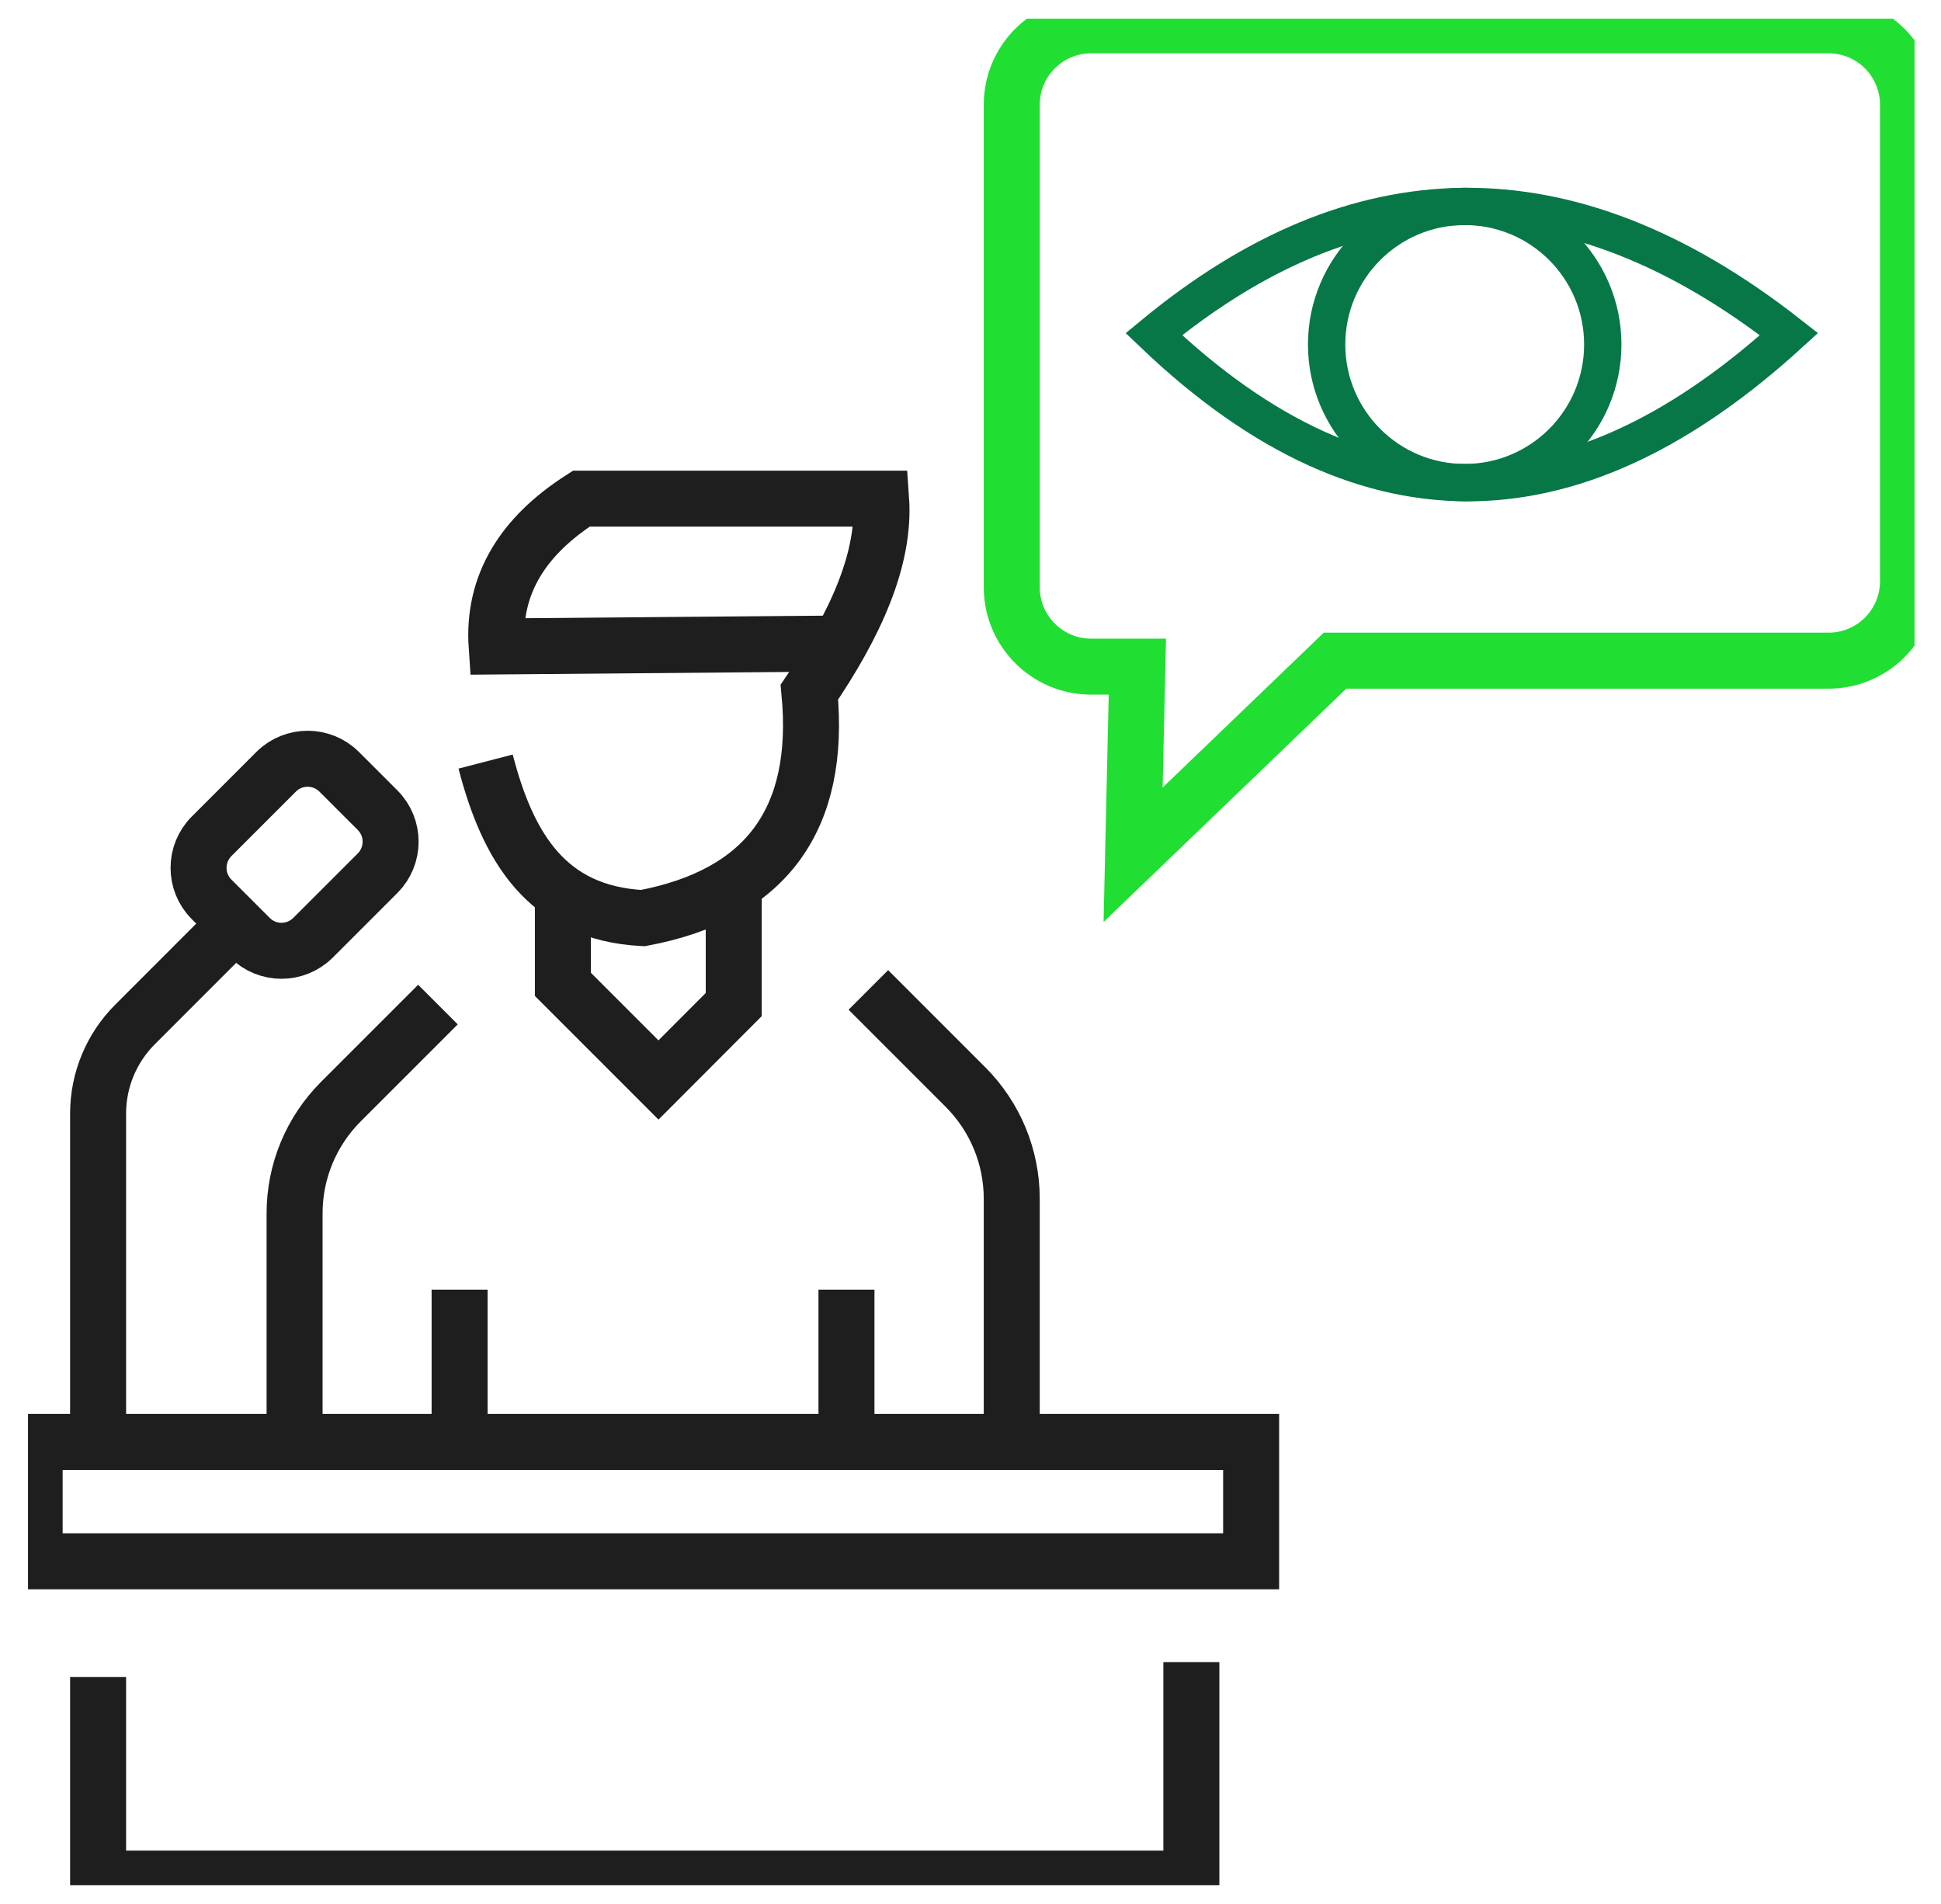 <svg width="52" height="51" viewBox="0 0 52 51" fill="none" xmlns="http://www.w3.org/2000/svg">
<g clip-path="url(#clip0_1280_17749)">
<path d="M33.518 38.624H0.928V41.822H33.518V38.624Z" stroke="#1E1E1E" stroke-width="1.5" stroke-miterlimit="10"/>
<path d="M2.628 44.923V50.322H31.917V44.521" stroke="#1E1E1E" stroke-width="1.5" stroke-miterlimit="10"/>
<path d="M7.892 38.624V32.5C7.892 31.379 8.336 30.309 9.126 29.515L11.733 26.909" stroke="#1E1E1E" stroke-width="1.5" stroke-miterlimit="10"/>
<path d="M27.105 38.233V32.108C27.105 30.988 26.66 29.917 25.871 29.124L23.264 26.517" stroke="#1E1E1E" stroke-width="1.5" stroke-miterlimit="10"/>
<path d="M13.01 20.4C13.597 22.665 14.632 24.458 17.221 24.593C20.518 23.971 22.008 21.954 21.684 18.54C22.919 16.722 23.719 14.972 23.605 13.357H15.574C14.009 14.36 13.191 15.659 13.305 17.316L22.499 17.238" stroke="#1E1E1E" stroke-width="1.5" stroke-miterlimit="10"/>
<path d="M19.657 23.683V26.909L17.641 28.929L15.08 26.368V23.928" stroke="#1E1E1E" stroke-width="1.5" stroke-miterlimit="10"/>
<path d="M12.313 38.624V34.545" stroke="#1E1E1E" stroke-width="1.5" stroke-miterlimit="10"/>
<path d="M22.677 38.624V34.545" stroke="#1E1E1E" stroke-width="1.5" stroke-miterlimit="10"/>
<path d="M2.628 38.624V29.828C2.628 28.932 2.984 28.075 3.617 27.442L6.394 24.664" stroke="#1E1E1E" stroke-width="1.5" stroke-miterlimit="10"/>
<path d="M6.697 25.119L5.669 24.091C5.203 23.626 5.203 22.868 5.669 22.402L7.397 20.674C7.863 20.208 8.621 20.208 9.087 20.674L10.115 21.701C10.581 22.167 10.581 22.925 10.115 23.391L8.386 25.119C7.917 25.585 7.163 25.585 6.697 25.119Z" stroke="#1E1E1E" stroke-width="1.5" stroke-miterlimit="10"/>
<path d="M30.356 22.896L35.766 17.697H48.989C50.163 17.697 51.116 16.743 51.116 15.57V2.805C51.116 1.631 50.163 0.678 48.989 0.678H29.232C28.058 0.678 27.105 1.631 27.105 2.805V15.73C27.105 16.904 28.058 17.857 29.232 17.857H30.47L30.356 22.896Z" stroke="#21DE32" stroke-width="1.5" stroke-miterlimit="10"/>
<path d="M30.911 8.951C36.306 4.505 41.968 4.277 47.929 8.951C42.402 13.987 36.744 14.517 30.911 8.951Z" stroke="#077747" stroke-miterlimit="10"/>
<path d="M39.24 12.927C41.283 12.927 42.939 11.271 42.939 9.228C42.939 7.185 41.283 5.529 39.24 5.529C37.198 5.529 35.541 7.185 35.541 9.228C35.541 11.271 37.198 12.927 39.24 12.927Z" stroke="#077747" stroke-miterlimit="10"/>
</g>
<defs>
<clipPath id="clip0_1280_17749">
<rect width="50.541" height="50" fill="white" transform="translate(0.75 0.5)"/>
</clipPath>
</defs>
</svg>
